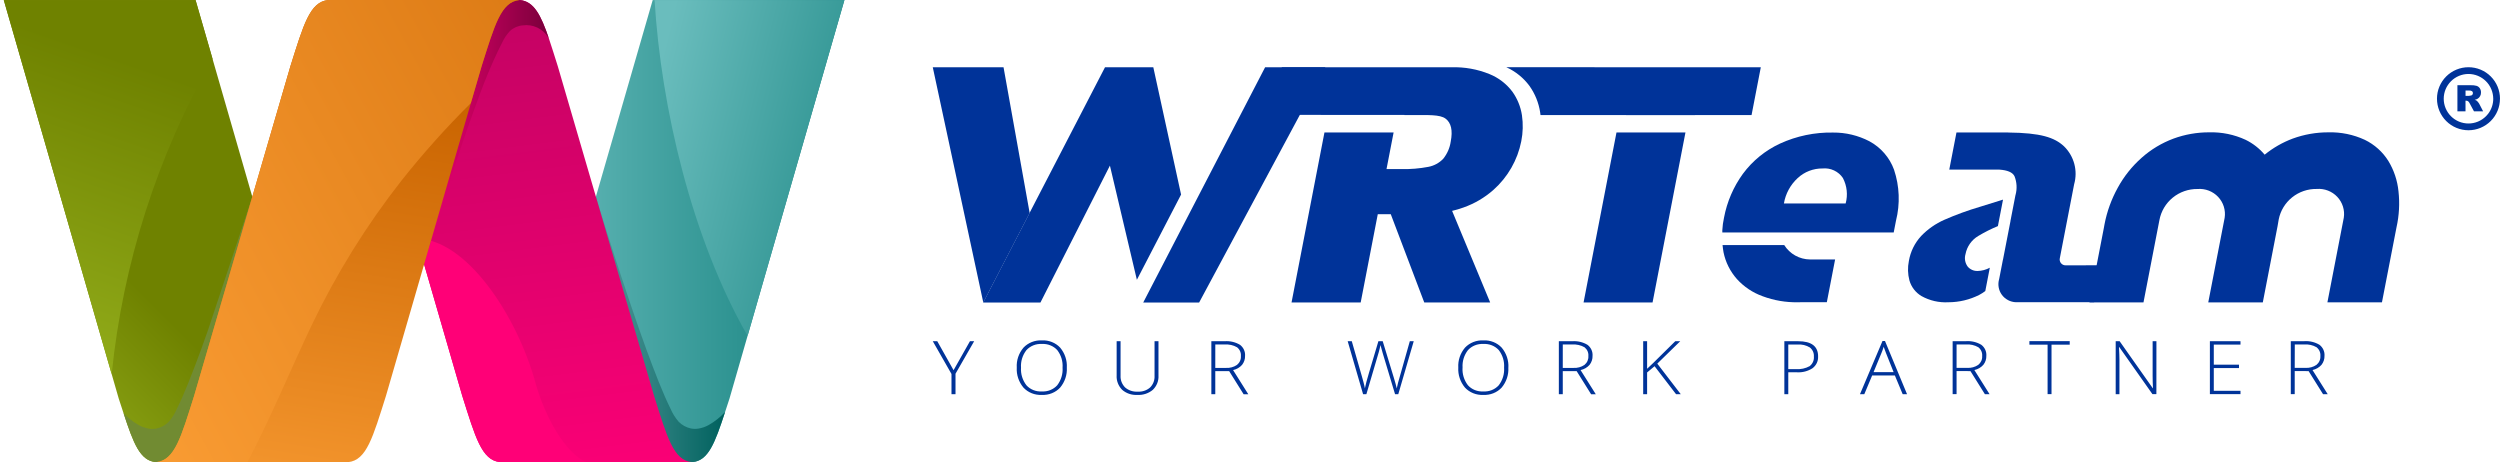 <svg width="595" height="110" viewBox="0 0 595 110" fill="none" xmlns="http://www.w3.org/2000/svg">
<g clip-path="url(#clip0_628_828)">
<path d="M200.971 0.014L173.623 94.847C173.256 95.974 172.906 97.041 172.573 98.049C170.14 105.463 168.603 109.619 164.822 109.987H123.615L140.218 52.407L141.819 46.824L155.343 0.014H200.971Z" fill="url(#paint0_linear_628_828)"/>
<path d="M172.573 98.043C170.14 105.458 168.603 109.614 164.822 109.982H158.988L155.787 107.158L140.224 52.412L140.16 52.184L141.835 46.828L141.982 47.315C142.123 47.78 142.265 48.243 142.408 48.704C142.621 49.43 142.845 50.154 143.08 50.878C143.377 51.828 143.673 52.778 143.97 53.727C144.326 54.865 144.686 56.002 145.049 57.137C145.459 58.418 145.871 59.698 146.285 60.979C146.735 62.377 147.19 63.775 147.649 65.173C148.131 66.641 148.621 68.111 149.118 69.582C149.624 71.091 150.133 72.599 150.645 74.105C151.158 75.612 151.679 77.12 152.211 78.629C152.729 80.098 153.254 81.567 153.786 83.038C154.294 84.433 154.812 85.821 155.339 87.2C155.83 88.48 156.329 89.761 156.837 91.041C157.294 92.173 157.767 93.299 158.255 94.419C158.671 95.364 159.101 96.305 159.562 97.227C160.05 98.378 160.717 99.446 161.537 100.39C162.324 101.185 163.325 101.734 164.418 101.972C165.015 102.09 165.627 102.102 166.227 102.007C167.078 101.866 167.899 101.581 168.654 101.165C170.116 100.337 171.438 99.283 172.573 98.043Z" fill="url(#paint1_linear_628_828)"/>
<path d="M177.926 79.931L200.974 0.014H155.787C157.343 25.655 164.678 56.816 177.926 79.931Z" fill="url(#paint2_linear_628_828)"/>
<path d="M164.679 109.984H119.034C114.642 109.568 113.137 104.051 110.019 94.187C109.939 93.931 105.716 79.38 100.932 62.883L98.051 52.974C92.634 34.289 87.403 16.22 87.262 15.807C84.15 5.946 82.648 0.43 78.256 0.014H123.753C127.06 0.334 128.725 3.516 130.675 9.273C131.315 11.174 131.994 13.355 132.766 15.804C133.038 16.659 155.388 93.329 155.66 94.184C158.775 104.064 160.286 109.571 164.679 109.984Z" fill="url(#paint3_linear_628_828)"/>
<path d="M127.452 91.143C123.011 74.956 110.893 56.816 99.166 56.816C104.625 75.641 109.92 93.906 110.003 94.191C113.125 104.055 114.629 109.559 119.019 109.988H139.65C134.681 108.157 129.658 99.141 127.452 91.143Z" fill="url(#paint4_linear_628_828)"/>
<path d="M130.675 9.273C130.621 9.152 130.56 9.034 130.492 8.92C129.874 7.9 128.971 7.084 127.894 6.572C126.817 6.06 125.613 5.874 124.432 6.039C123.295 6.121 122.22 6.587 121.384 7.361C120.617 8.172 119.989 9.103 119.524 10.118L119.405 10.348C118.105 12.874 116.969 15.471 115.884 18.106C114.798 20.741 113.819 23.433 112.842 26.11C110.947 31.325 109.17 36.579 107.46 41.855C105.979 46.405 104.54 50.968 103.142 55.545C102.416 57.912 101.701 60.284 100.996 62.662L100.926 62.902L97.254 66.491C97.078 66.491 97.644 58.461 98.048 52.993C98.256 50.169 98.416 48.034 98.416 48.034L108.299 15.823L115.804 3.622L118.976 0.014H123.753C127.054 0.334 128.725 3.519 130.675 9.273Z" fill="url(#paint5_linear_628_828)"/>
<path d="M78.256 109.984H37.049C33.326 109.632 31.779 105.575 29.404 98.359C29.043 97.258 28.659 96.084 28.251 94.837L0.9 0.014H46.542L59.95 46.484L60.344 47.851L78.256 109.984Z" fill="url(#paint6_linear_628_828)"/>
<path d="M61.515 52.177L61.451 52.404L45.889 107.151L42.687 109.975H37.056C33.332 109.623 31.786 105.566 29.41 98.35C30.468 99.468 31.689 100.42 33.031 101.174C33.786 101.59 34.607 101.875 35.458 102.016C36.059 102.111 36.673 102.099 37.27 101.98C38.364 101.744 39.365 101.195 40.151 100.399C40.972 99.455 41.639 98.387 42.127 97.236C42.588 96.317 43.017 95.373 43.433 94.428C43.924 93.31 44.397 92.184 44.851 91.05C45.366 89.77 45.866 88.489 46.353 87.209C46.882 85.821 47.4 84.434 47.906 83.046C48.439 81.578 48.964 80.109 49.481 78.638C50.009 77.133 59.991 47.013 60.046 46.815L60.34 47.839L61.515 52.177Z" fill="url(#paint7_linear_628_828)"/>
<path d="M26.58 89.052C29.264 62.645 37.443 37.091 50.592 14.033L46.542 0.014H0.9L26.58 89.052Z" fill="url(#paint8_linear_628_828)"/>
<path d="M114.597 15.81C114.328 16.665 92.039 93.608 91.866 94.194C88.745 104.058 87.243 109.561 82.851 109.99H37.193C41.586 109.574 43.094 104.058 46.209 94.194C46.478 93.339 68.831 16.665 69.1 15.81C72.225 5.949 73.723 0.43 78.119 0.014H123.616C119.224 0.43 117.722 5.946 114.597 15.81Z" fill="url(#paint9_linear_628_828)"/>
<path d="M58.887 109.983C64.489 99.37 69.013 88.264 74.177 77.404C80.037 65.158 87.222 53.592 95.605 42.914C100.719 36.471 106.211 30.338 112.052 24.546C113.569 19.325 114.546 15.969 114.613 15.796C117.734 5.932 119.239 0.429 123.628 0H78.121C73.729 0.416 72.221 5.932 69.106 15.796C68.837 16.651 46.484 93.325 46.215 94.18C43.093 104.044 41.589 109.548 37.199 109.977L58.887 109.983Z" fill="url(#paint10_linear_628_828)"/>
<path d="M419.072 16.005L416.872 27.384H403.427V27.398H387.002V27.384H366.642C366.619 27.177 366.591 26.97 366.561 26.761C366.22 24.487 365.346 22.323 364.011 20.443C362.588 18.522 360.694 16.993 358.508 16L419.072 16.005Z" fill="#003399"/>
<path d="M384.723 31.529L376.891 71.981H393.31L401.14 31.529H384.723Z" fill="#003399"/>
<path d="M245.06 50.7L238.841 16.008H222L234.024 72.001L245.06 50.7Z" fill="#003399"/>
<path d="M281.096 46.306L274.487 16.006H262.992L234.014 71.962V71.999H247.625L264.16 39.415L270.577 66.593L281.096 46.306Z" fill="#003399"/>
<path d="M301.097 16.006L272.086 71.999H285.394L315.448 16.006H301.097Z" fill="#003399"/>
<path d="M345.6 50.189C346.522 49.974 347.431 49.704 348.321 49.38C350.931 48.456 353.337 47.044 355.407 45.22C358.845 42.172 361.184 38.094 362.065 33.606C362.471 31.571 362.524 29.482 362.223 27.428C361.917 25.407 361.135 23.486 359.944 21.818C358.539 19.951 356.648 18.5 354.471 17.621C351.62 16.466 348.553 15.918 345.472 16.012H305.073L302.873 27.336H302.365L316.021 27.348H334.246V27.389H335.943C339.906 27.389 342.686 27.233 344.03 28.224C345.375 29.214 345.79 31.03 345.273 33.696C345.057 35.188 344.445 36.596 343.499 37.776C342.549 38.781 341.302 39.46 339.934 39.713C337.827 40.116 335.681 40.292 333.534 40.24H329.99L331.677 31.533H315.219L307.386 71.985H323.845L327.91 50.987H331.007L338.972 71.985H354.659L345.6 50.189Z" fill="#003399"/>
<path d="M473.574 63.714C472.684 64.201 471.689 64.468 470.676 64.493C470.229 64.507 469.786 64.422 469.376 64.243C468.968 64.064 468.606 63.796 468.317 63.459C468.001 63.034 467.79 62.544 467.7 62.026C467.61 61.507 467.642 60.975 467.793 60.471C467.962 59.579 468.319 58.734 468.845 57.99C469.369 57.246 470.046 56.622 470.834 56.159C472.327 55.262 473.887 54.477 475.5 53.81L476.72 47.508L475.792 47.802C474.77 48.122 473.266 48.59 471.279 49.204C468.372 50.061 465.523 51.099 462.751 52.311C460.676 53.227 458.803 54.536 457.239 56.163C455.702 57.829 454.686 59.898 454.309 62.123C453.998 63.653 454.044 65.233 454.443 66.743C454.886 68.3 455.91 69.63 457.31 70.462C459.265 71.555 461.495 72.067 463.736 71.937C466.281 71.932 468.787 71.332 471.057 70.188C471.562 69.922 472.046 69.615 472.501 69.269L473.574 63.714Z" fill="#003399"/>
<path d="M491.659 63.151C491.441 63.159 491.223 63.116 491.024 63.027C490.825 62.937 490.651 62.803 490.514 62.634C490.375 62.466 490.28 62.268 490.234 62.056C490.187 61.845 490.19 61.625 490.245 61.415L493.646 43.844C494.096 42.262 494.107 40.59 493.683 39.001C493.256 37.413 492.41 35.966 491.228 34.814C488.952 32.702 485.692 31.614 477.911 31.541V31.529H465.639L463.926 40.369H475.855C477.753 40.5 478.982 41.001 479.445 41.927C480.011 43.343 480.101 44.903 479.705 46.375H479.693L478.49 52.58H478.502L476.708 61.817H476.694L475.801 66.414C475.611 67.042 475.569 67.705 475.678 68.352C475.787 68.999 476.045 69.612 476.429 70.144C476.814 70.677 477.32 71.115 477.901 71.425C478.486 71.734 479.132 71.907 479.793 71.93H482.016H484.281H498.4L500.102 63.134L491.659 63.151Z" fill="#003399"/>
<path d="M570.837 45.521C570.587 42.978 569.768 40.522 568.442 38.331C567.086 36.151 565.134 34.398 562.812 33.275C560.104 32.024 557.139 31.415 554.154 31.496C551.258 31.487 548.382 31.992 545.665 32.985C543.245 33.892 540.989 35.186 538.989 36.814C537.744 35.332 536.198 34.125 534.45 33.273C531.743 32.021 528.778 31.412 525.79 31.494C522.895 31.485 520.02 31.99 517.301 32.983C514.501 34.025 511.921 35.577 509.698 37.561C507.412 39.586 505.497 41.988 504.039 44.661C502.526 47.388 501.457 50.336 500.873 53.395C500.813 53.708 500.755 54.032 500.715 54.268L497.289 71.966H510.15L513.94 52.393C514.327 50.293 515.451 48.396 517.113 47.039C518.775 45.683 520.871 44.954 523.022 44.983C523.928 44.91 524.839 45.041 525.685 45.367C526.532 45.692 527.294 46.203 527.915 46.861C528.534 47.52 528.998 48.309 529.267 49.169C529.536 50.03 529.605 50.939 529.469 51.83L525.567 71.966H538.548L542.06 53.827C542.172 53.257 542.262 52.726 542.336 52.218C542.746 50.151 543.878 48.292 545.53 46.967C547.183 45.642 549.253 44.936 551.377 44.971C552.283 44.899 553.194 45.03 554.04 45.355C554.889 45.68 555.649 46.191 556.27 46.85C556.889 47.508 557.353 48.297 557.622 49.158C557.89 50.018 557.96 50.928 557.823 51.818L553.924 71.954H566.905L570.364 54.124C570.999 51.302 571.161 48.395 570.837 45.521Z" fill="#003399"/>
<path d="M409.915 55.321H423.93H450.704L451.244 52.533C452.255 48.523 452.092 44.312 450.78 40.39C449.726 37.496 447.635 35.086 444.909 33.617C442.243 32.231 439.271 31.52 436.262 31.548C431.918 31.465 427.614 32.358 423.668 34.162C420.152 35.787 417.106 38.265 414.811 41.367C412.565 44.466 411.032 48.016 410.323 51.767C410.098 52.771 409.961 53.791 409.91 54.817C409.903 54.987 409.915 55.144 409.915 55.321ZM427.836 42.392C429.443 40.894 431.57 40.07 433.777 40.094C434.714 40.003 435.657 40.166 436.508 40.565C437.359 40.964 438.084 41.584 438.608 42.36C439.584 44.227 439.821 46.39 439.267 48.421H424.572C424.959 46.112 426.104 43.995 427.831 42.399L427.836 42.392Z" fill="#003399"/>
<path d="M424.647 58.326H409.967C410.032 58.903 410.09 59.475 410.199 60.041C410.678 62.405 411.777 64.603 413.384 66.412C415.053 68.254 417.153 69.66 419.501 70.503C422.176 71.501 425.018 71.989 427.874 71.939C428.189 71.939 428.502 71.939 428.801 71.926H434.786L436.757 61.751H430.783C429.552 61.74 428.344 61.42 427.271 60.822C426.198 60.223 425.296 59.364 424.647 58.326Z" fill="#003399"/>
<path d="M226.95 88.107L230.85 81.204H231.852L227.412 88.946V93.812H226.454V89.005L222 81.204H223.066L226.95 88.107ZM253.903 87.495C254.004 89.208 253.438 90.896 252.317 92.244C251.774 92.828 251.097 93.288 250.339 93.591C249.582 93.894 248.762 94.03 247.942 93.991C247.122 94.03 246.304 93.893 245.549 93.59C244.792 93.287 244.119 92.827 243.577 92.244C242.452 90.89 241.889 89.196 241.99 87.477C241.887 85.764 242.457 84.076 243.591 82.737C244.137 82.159 244.813 81.704 245.57 81.404C246.325 81.105 247.143 80.969 247.961 81.007C248.778 80.967 249.596 81.103 250.354 81.404C251.108 81.705 251.784 82.163 252.326 82.745C253.445 84.094 254.006 85.783 253.903 87.495ZM243.002 87.495C242.901 88.989 243.352 90.47 244.278 91.684C244.726 92.183 245.289 92.576 245.925 92.833C246.561 93.09 247.252 93.203 247.942 93.164C248.634 93.205 249.325 93.094 249.963 92.84C250.601 92.585 251.169 92.194 251.62 91.697C252.546 90.479 252.997 88.993 252.891 87.495C252.997 86.003 252.548 84.524 251.62 83.314C251.169 82.822 250.604 82.435 249.97 82.183C249.335 81.931 248.648 81.821 247.961 81.861C247.271 81.823 246.582 81.935 245.946 82.189C245.311 82.444 244.743 82.833 244.292 83.327C243.357 84.529 242.901 86.005 243.002 87.495ZM275.718 81.204V89.366C275.756 89.989 275.657 90.613 275.428 91.198C275.199 91.783 274.844 92.317 274.386 92.766C273.884 93.192 273.297 93.52 272.661 93.731C272.024 93.941 271.348 94.03 270.675 93.991C270.016 94.028 269.355 93.938 268.736 93.727C268.114 93.515 267.544 93.187 267.06 92.761C266.611 92.302 266.263 91.761 266.041 91.172C265.817 90.582 265.721 89.956 265.761 89.331V81.204H266.695V89.366C266.663 89.882 266.74 90.399 266.922 90.886C267.107 91.372 267.392 91.82 267.761 92.2C268.165 92.553 268.642 92.824 269.161 92.999C269.677 93.173 270.229 93.246 270.778 93.213C271.315 93.245 271.855 93.173 272.362 93.001C272.872 92.83 273.337 92.562 273.732 92.215C274.094 91.845 274.374 91.409 274.554 90.934C274.734 90.459 274.811 89.954 274.781 89.45V81.201L275.718 81.204ZM289.237 88.322V93.819H288.302V81.21H291.473C292.761 81.117 294.046 81.421 295.138 82.077C295.542 82.391 295.86 82.792 296.065 83.246C296.271 83.7 296.36 84.195 296.323 84.688C296.351 85.455 296.103 86.209 295.621 86.827C295.07 87.456 294.315 87.896 293.474 88.079L297.094 93.83H295.981L292.544 88.333L289.237 88.322ZM289.237 87.563H291.78C292.712 87.618 293.637 87.367 294.397 86.851C294.715 86.594 294.965 86.27 295.128 85.905C295.29 85.54 295.36 85.145 295.332 84.749C295.369 84.356 295.304 83.961 295.147 83.596C294.988 83.231 294.738 82.908 294.42 82.653C293.528 82.142 292.488 81.91 291.448 81.989H289.242L289.237 87.563ZM332.79 93.819H332.023L329.097 84.086C328.854 83.287 328.672 82.631 328.551 82.119C328.455 82.619 328.317 83.195 328.137 83.845C327.957 84.495 326.978 87.82 325.197 93.819H324.414L320.75 81.21H321.725L324.061 89.337C324.153 89.665 324.239 89.968 324.316 90.249C324.393 90.529 324.466 90.79 324.531 91.034C324.594 91.279 324.653 91.514 324.704 91.742C324.756 91.969 324.802 92.197 324.844 92.427C324.992 91.646 325.302 90.458 325.779 88.864L328.058 81.21H329.088L331.759 89.994C332.07 91.007 332.292 91.824 332.425 92.445C332.505 92.031 332.607 91.588 332.731 91.118C332.855 90.647 333.79 87.343 335.536 81.204H336.47L332.79 93.819ZM358.986 87.495C359.087 89.208 358.521 90.896 357.4 92.244C356.857 92.828 356.18 93.288 355.423 93.591C354.665 93.894 353.845 94.03 353.025 93.991C352.205 94.03 351.387 93.893 350.632 93.59C349.875 93.287 349.202 92.827 348.66 92.244C347.536 90.89 346.972 89.196 347.073 87.477C346.97 85.764 347.54 84.076 348.674 82.737C349.22 82.159 349.896 81.704 350.653 81.404C351.408 81.105 352.226 80.969 353.044 81.007C353.862 80.967 354.679 81.103 355.437 81.404C356.191 81.705 356.867 82.163 357.409 82.745C358.531 84.093 359.094 85.782 358.996 87.495H358.986ZM348.085 87.495C347.984 88.989 348.435 90.47 349.361 91.684C349.809 92.183 350.373 92.576 351.008 92.833C351.644 93.09 352.335 93.203 353.025 93.164C353.717 93.205 354.408 93.094 355.046 92.84C355.684 92.585 356.252 92.194 356.703 91.697C357.629 90.479 358.08 88.993 357.974 87.495C358.08 86.003 357.629 84.524 356.703 83.314C356.252 82.822 355.687 82.435 355.053 82.183C354.418 81.931 353.731 81.821 353.044 81.861C352.354 81.823 351.665 81.935 351.029 82.189C350.394 82.444 349.826 82.833 349.375 83.327C348.445 84.531 347.991 86.006 348.094 87.495H348.085ZM371.94 88.322V93.819H371.005V81.21H374.176C375.464 81.117 376.749 81.421 377.84 82.077C378.245 82.391 378.562 82.792 378.768 83.246C378.974 83.7 379.063 84.195 379.025 84.688C379.053 85.455 378.805 86.209 378.324 86.827C377.773 87.456 377.018 87.896 376.176 88.079L379.796 93.83H378.684L375.246 88.333L371.94 88.322ZM371.94 87.563H374.482C375.415 87.618 376.338 87.366 377.097 86.851C377.415 86.594 377.665 86.27 377.829 85.905C377.99 85.54 378.06 85.145 378.032 84.749C378.069 84.356 378.004 83.961 377.847 83.596C377.688 83.231 377.438 82.908 377.121 82.653C376.228 82.142 375.188 81.91 374.148 81.989H371.942L371.94 87.563ZM400.024 93.819H398.903L393.79 87.158L392.011 88.643V93.819H391.077V81.21H392.011V87.769L393.488 86.371L398.711 81.21H399.896L394.435 86.543L400.024 93.819ZM432.704 84.827C432.736 85.36 432.633 85.892 432.407 86.38C432.178 86.868 431.83 87.297 431.39 87.632C430.301 88.342 428.993 88.686 427.672 88.607H425.611V93.819H424.676V81.21H427.948C431.124 81.206 432.711 82.412 432.711 84.829L432.704 84.827ZM425.611 87.846H427.443C428.579 87.933 429.715 87.688 430.699 87.143C431.049 86.868 431.322 86.516 431.498 86.119C431.673 85.721 431.743 85.289 431.701 84.86C431.734 84.455 431.666 84.047 431.5 83.672C431.337 83.296 431.079 82.963 430.752 82.699C429.881 82.167 428.85 81.92 427.817 81.996H425.611V87.846ZM450.98 89.366H445.573L443.703 93.819H442.673L448.034 81.153H448.627L453.878 93.819H452.838L450.98 89.366ZM445.909 88.563H450.677L448.863 84.015C448.707 83.658 448.524 83.163 448.316 82.531C448.167 83.041 447.989 83.542 447.779 84.033L445.909 88.563ZM465.663 88.313V93.81H464.728V81.201H467.9C469.187 81.108 470.472 81.412 471.564 82.069C471.968 82.383 472.286 82.784 472.492 83.237C472.697 83.692 472.786 84.186 472.749 84.679C472.777 85.446 472.529 86.2 472.048 86.818C471.496 87.447 470.741 87.887 469.9 88.07L473.52 93.821H472.407L468.97 88.324L465.663 88.313ZM465.663 87.554H468.206C469.138 87.609 470.061 87.357 470.821 86.842C471.138 86.585 471.388 86.261 471.552 85.896C471.713 85.531 471.783 85.136 471.755 84.741C471.793 84.348 471.727 83.952 471.571 83.587C471.412 83.222 471.162 82.898 470.844 82.644C469.951 82.133 468.911 81.901 467.871 81.98H465.665L465.663 87.554ZM488.261 93.81H487.326V82.024H482.996V81.197H492.593V82.024H488.263L488.261 93.81ZM513.219 93.81H512.284L504.39 82.611H504.318C504.39 83.938 504.427 84.944 504.427 85.63V93.814H503.535V81.206H504.47L512.354 92.388H512.408C512.354 91.355 512.326 90.372 512.326 89.437V81.206H513.228L513.219 93.81ZM533.237 93.81H525.953V81.201H533.237V82.013H526.883V86.793H532.882V87.605H526.883V93.016H533.237V93.81ZM546.143 88.313V93.81H545.209V81.201H548.38C549.667 81.108 550.953 81.412 552.044 82.069C552.448 82.383 552.766 82.784 552.972 83.237C553.177 83.692 553.266 84.186 553.229 84.679C553.257 85.446 553.009 86.2 552.528 86.818C551.976 87.447 551.221 87.887 550.38 88.07L554 93.821H552.888L549.45 88.324L546.143 88.313ZM546.143 87.554H548.698C549.63 87.609 550.555 87.358 551.315 86.842C551.633 86.585 551.883 86.261 552.044 85.896C552.208 85.531 552.278 85.136 552.25 84.741C552.287 84.348 552.222 83.952 552.065 83.587C551.906 83.222 551.656 82.898 551.338 82.644C550.446 82.133 549.406 81.901 548.366 81.98H546.16L546.143 87.554Z" fill="#003399"/>
<path d="M593.39 23.498C593.385 21.936 592.764 20.439 591.659 19.334C590.556 18.23 589.059 17.608 587.498 17.604C585.936 17.608 584.439 18.231 583.335 19.335C582.232 20.439 581.608 21.936 581.606 23.498C581.606 25.061 582.228 26.56 583.332 27.665C584.437 28.77 585.934 29.391 587.498 29.391C588.271 29.392 589.039 29.239 589.754 28.942C590.469 28.646 591.117 28.211 591.665 27.662C591.839 27.488 592.004 27.304 592.155 27.11C592.96 26.076 593.394 24.803 593.394 23.493L593.39 23.498ZM584.865 26.519V20.28H588.07C588.529 20.263 588.988 20.314 589.431 20.432C589.739 20.53 590.004 20.73 590.186 20.998C590.385 21.295 590.485 21.647 590.474 22.005C590.487 22.308 590.416 22.61 590.271 22.876C590.124 23.142 589.908 23.364 589.645 23.516C589.436 23.631 589.211 23.713 588.977 23.759C589.153 23.809 589.324 23.884 589.48 23.981C589.592 24.078 589.694 24.187 589.783 24.307C589.883 24.427 589.975 24.557 590.053 24.694L590.984 26.499H588.808L587.781 24.596C587.696 24.414 587.578 24.25 587.431 24.115C587.293 24.017 587.128 23.964 586.961 23.963H586.792V26.49H584.874L584.865 26.519ZM586.798 22.814H587.609C587.781 22.801 587.952 22.773 588.119 22.729C588.244 22.706 588.355 22.637 588.431 22.535C588.522 22.413 588.565 22.262 588.551 22.11C588.538 21.958 588.471 21.816 588.362 21.711C588.146 21.579 587.894 21.522 587.643 21.548H586.798V22.814ZM594.993 23.498C594.991 25.487 594.203 27.395 592.797 28.801C591.389 30.208 589.483 30.999 587.496 31C585.506 30.999 583.6 30.209 582.194 28.803C580.789 27.396 580 25.489 580 23.5C579.998 22.515 580.192 21.539 580.568 20.629C580.944 19.719 581.497 18.892 582.194 18.195C582.891 17.499 583.718 16.946 584.627 16.57C585.538 16.193 586.513 15.999 587.498 16C588.482 15.999 589.458 16.192 590.367 16.569C591.278 16.945 592.104 17.497 592.801 18.193C593.499 18.889 594.051 19.716 594.428 20.625C594.804 21.535 595 22.511 595 23.495L594.993 23.498Z" fill="#003399"/>
</g>
<defs>
<linearGradient id="paint0_linear_628_828" x1="123.615" y1="55.22" x2="200.971" y2="55.22" gradientUnits="userSpaceOnUse">
<stop stop-color="#6ABDBD"/>
<stop offset="1" stop-color="#117F7C"/>
</linearGradient>
<linearGradient id="paint1_linear_628_828" x1="140.16" y1="31.861" x2="172.573" y2="31.861" gradientUnits="userSpaceOnUse">
<stop stop-color="#579D9E"/>
<stop offset="1" stop-color="#00615E"/>
</linearGradient>
<linearGradient id="paint2_linear_628_828" x1="147.247" y1="55.236" x2="216.557" y2="72.212" gradientUnits="userSpaceOnUse">
<stop stop-color="#6ABDBD"/>
<stop offset="1" stop-color="#117F7C"/>
</linearGradient>
<linearGradient id="paint3_linear_628_828" x1="126.825" y1="123.95" x2="112.221" y2="8.411" gradientUnits="userSpaceOnUse">
<stop stop-color="#FF0077"/>
<stop offset="1" stop-color="#C60264"/>
</linearGradient>
<linearGradient id="paint4_linear_628_828" x1="1045.96" y1="341.709" x2="1119.11" y2="341.709" gradientUnits="userSpaceOnUse">
<stop stop-color="#FF0077"/>
<stop offset="1" stop-color="#C60264"/>
</linearGradient>
<linearGradient id="paint5_linear_628_828" x1="97.221" y1="76.994" x2="130.675" y2="76.994" gradientUnits="userSpaceOnUse">
<stop stop-color="#FF0077"/>
<stop offset="1" stop-color="#79003B"/>
</linearGradient>
<linearGradient id="paint6_linear_628_828" x1="1.674" y1="133.737" x2="49.85" y2="85.455" gradientUnits="userSpaceOnUse">
<stop stop-color="#A7C62A"/>
<stop offset="1" stop-color="#6F8200"/>
</linearGradient>
<linearGradient id="paint7_linear_628_828" x1="45.655" y1="47.636" x2="42.433" y2="-8.44" gradientUnits="userSpaceOnUse">
<stop stop-color="#718B32"/>
<stop offset="1" stop-color="#3C4E1F"/>
</linearGradient>
<linearGradient id="paint8_linear_628_828" x1="22.069" y1="137.222" x2="60.8" y2="25.101" gradientUnits="userSpaceOnUse">
<stop stop-color="#A7C62A"/>
<stop offset="1" stop-color="#6F8200"/>
</linearGradient>
<linearGradient id="paint9_linear_628_828" x1="72.281" y1="136.825" x2="90.853" y2="21.596" gradientUnits="userSpaceOnUse">
<stop stop-color="#FDA037"/>
<stop offset="1" stop-color="#C96400"/>
</linearGradient>
<linearGradient id="paint10_linear_628_828" x1="17.493" y1="110.973" x2="227.748" y2="-4.041" gradientUnits="userSpaceOnUse">
<stop stop-color="#FDA037"/>
<stop offset="1" stop-color="#C96400"/>
</linearGradient>
<clipPath id="clip0_628_828">
<rect width="595" height="110" fill="white"/>
</clipPath>
</defs>
</svg>
